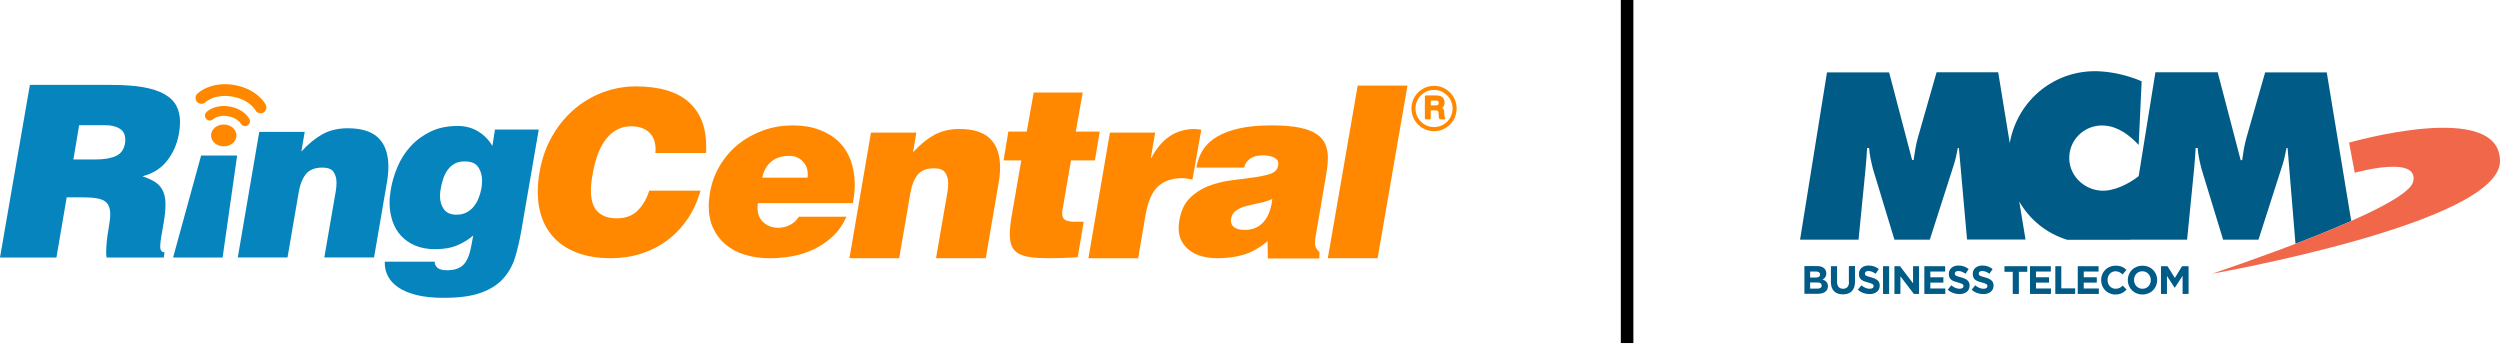 <?xml version="1.0" encoding="UTF-8"?>
<svg width="200px" height="28px" viewBox="0 0 200 28" version="1.1" xmlns="http://www.w3.org/2000/svg" xmlns:xlink="http://www.w3.org/1999/xlink">
    <title>Logo Copy 3</title>
    <defs>
        <filter color-interpolation-filters="auto" id="filter-1">
            <feColorMatrix in="SourceGraphic" type="matrix" values="0 0 0 0 1 0 0 0 0 1 0 0 0 0 1 0 0 0 1 0"></feColorMatrix>
        </filter>
    </defs>
    <g id="Screens" stroke="none" stroke-width="1" fill="none" fill-rule="evenodd">
        <g id="Logo-Copy-3" transform="translate(0, -10)" filter="url(#filter-1)">
            <g id="RingCentral-MCM-SidebySide-FullColor" transform="translate(0, 10)">
                <polygon id="Path" fill="#000000" points="129.666 27.443 129.666 0 130.67 0 130.67 27.443"></polygon>
                <g id="Group" transform="translate(0, 6.734)">
                    <path d="M5.337,9.053 L4.514,13.867 L0,13.867 L2.391,0.058 L8.895,0.058 C9.901,0.058 10.753,0.119 11.448,0.239 C12.143,0.363 12.71,0.547 13.15,0.797 C13.59,1.045 13.909,1.354 14.105,1.726 C14.305,2.098 14.404,2.537 14.404,3.049 C14.404,3.316 14.372,3.632 14.308,3.989 C14.168,4.781 13.859,5.489 13.379,6.11 C12.901,6.729 12.242,7.149 11.401,7.365 C11.682,7.468 11.934,7.574 12.157,7.683 C12.381,7.791 12.573,7.928 12.731,8.094 C12.89,8.261 13.015,8.466 13.104,8.709 C13.193,8.952 13.238,9.265 13.238,9.648 C13.238,10.046 13.193,10.504 13.104,11.027 C13.015,11.515 12.945,11.918 12.893,12.238 C12.842,12.558 12.817,12.806 12.817,12.986 C12.817,13.292 12.932,13.445 13.16,13.445 L13.104,13.867 L8.532,13.867 C8.505,13.739 8.493,13.592 8.493,13.426 C8.493,13.208 8.51,12.931 8.541,12.589 C8.572,12.253 8.627,11.872 8.703,11.451 C8.781,11.027 8.818,10.671 8.818,10.378 C8.818,9.892 8.667,9.551 8.368,9.35 C8.068,9.153 7.516,9.055 6.714,9.055 L5.337,9.055 L5.337,9.053 Z M5.873,6.023 L7.65,6.023 C8.351,6.023 8.899,5.926 9.294,5.736 C9.691,5.543 9.926,5.206 10.002,4.719 C10.016,4.655 10.021,4.561 10.021,4.431 C10.021,4.036 9.875,3.746 9.582,3.56 C9.29,3.376 8.906,3.282 8.434,3.282 L6.331,3.282 L5.873,6.023 Z" id="Shape" fill="#0684BD"></path>
                    <path d="M20.741,3.816 L24.377,3.816 L24.108,5.389 C24.668,4.775 25.237,4.314 25.81,3.997 C26.385,3.685 27.055,3.527 27.82,3.527 C28.941,3.527 29.764,3.791 30.287,4.314 C30.811,4.837 31.071,5.6 31.071,6.596 C31.071,6.993 31.033,7.407 30.957,7.841 L29.924,13.864 L25.944,13.864 L26.863,8.552 C26.901,8.321 26.921,8.099 26.921,7.88 C26.921,7.533 26.84,7.247 26.681,7.018 C26.522,6.787 26.225,6.673 25.792,6.673 C25.181,6.673 24.732,6.855 24.453,7.219 C24.171,7.583 23.98,8.092 23.88,8.744 L23,13.865 L19.022,13.865 L20.741,3.816 Z" id="Path" fill="#0684BD"></path>
                    <path d="M34.778,14.196 L34.778,14.254 C34.778,14.395 34.836,14.521 34.951,14.638 C35.091,14.804 35.365,14.885 35.773,14.885 C36.347,14.885 36.78,14.74 37.074,14.446 C37.367,14.153 37.577,13.648 37.705,12.93 L37.858,12.105 C37.524,12.399 37.115,12.656 36.624,12.873 C36.133,13.091 35.524,13.2 34.797,13.2 C34.199,13.2 33.671,13.102 33.219,12.911 C32.767,12.72 32.389,12.458 32.083,12.127 C31.776,11.793 31.546,11.397 31.393,10.937 C31.241,10.476 31.164,9.985 31.164,9.459 C31.164,9.294 31.175,9.126 31.194,8.961 C31.211,8.794 31.233,8.622 31.261,8.444 C31.362,7.83 31.544,7.216 31.806,6.602 C32.066,5.989 32.416,5.442 32.858,4.962 C33.297,4.481 33.826,4.094 34.445,3.793 C35.063,3.493 35.786,3.343 36.615,3.343 C37.228,3.343 37.774,3.488 38.25,3.778 C38.728,4.069 39.109,4.459 39.391,4.942 L39.599,3.629 L43.1,3.629 L41.704,11.724 C41.575,12.475 41.413,13.18 41.216,13.833 C41.018,14.484 40.702,15.054 40.268,15.54 C39.835,16.027 39.241,16.407 38.49,16.681 C37.738,16.955 36.743,17.092 35.506,17.092 C34.639,17.092 33.906,17.016 33.306,16.863 C32.708,16.71 32.222,16.505 31.853,16.25 C31.482,15.994 31.211,15.701 31.04,15.366 C30.87,15.035 30.782,14.69 30.782,14.331 L30.782,14.198 L34.778,14.198 L34.778,14.196 Z M37.151,6.179 C36.858,6.179 36.604,6.235 36.386,6.352 C36.169,6.47 35.984,6.629 35.83,6.835 C35.677,7.04 35.552,7.282 35.457,7.566 C35.361,7.85 35.286,8.15 35.238,8.47 C35.224,8.561 35.214,8.647 35.21,8.722 C35.202,8.8 35.199,8.878 35.199,8.953 C35.2,9.353 35.298,9.695 35.495,9.985 C35.693,10.278 36.014,10.428 36.462,10.44 L36.557,10.44 C36.839,10.44 37.088,10.381 37.314,10.264 C37.537,10.151 37.728,9.995 37.887,9.804 C38.046,9.611 38.177,9.39 38.278,9.139 C38.38,8.889 38.457,8.628 38.509,8.358 C38.545,8.152 38.567,7.939 38.567,7.721 C38.567,7.296 38.462,6.934 38.258,6.634 C38.056,6.332 37.699,6.181 37.19,6.181 L37.151,6.181 L37.151,6.179 Z" id="Shape" fill="#0684BD"></path>
                    <path d="M52.426,5.509 C52.426,5.462 52.431,5.42 52.437,5.381 C52.443,5.347 52.448,5.303 52.448,5.254 C52.448,4.65 52.275,4.183 51.931,3.858 C51.588,3.532 51.102,3.369 50.476,3.369 C49.715,3.369 49.069,3.685 48.539,4.32 C48.01,4.956 47.633,5.909 47.416,7.176 C47.369,7.419 47.333,7.652 47.309,7.875 C47.284,8.099 47.273,8.314 47.273,8.519 C47.273,8.834 47.306,9.125 47.371,9.389 C47.438,9.654 47.553,9.889 47.715,10.089 C47.877,10.287 48.092,10.445 48.357,10.559 C48.622,10.676 48.96,10.731 49.37,10.731 C50.056,10.731 50.608,10.52 51.025,10.098 C51.441,9.675 51.745,9.15 51.938,8.519 L56.043,8.519 C55.801,9.365 55.456,10.121 55.004,10.787 C54.552,11.451 54.015,12.018 53.393,12.481 C52.773,12.945 52.078,13.303 51.314,13.551 C50.547,13.798 49.737,13.923 48.88,13.923 C47.94,13.923 47.108,13.803 46.383,13.561 C45.661,13.319 45.048,12.969 44.547,12.51 C44.048,12.05 43.667,11.49 43.408,10.832 C43.148,10.173 43.02,9.428 43.02,8.591 C43.02,8.35 43.031,8.099 43.056,7.839 C43.079,7.58 43.117,7.312 43.165,7.032 C43.347,5.981 43.676,5.033 44.16,4.183 C44.643,3.336 45.227,2.618 45.916,2.026 C46.603,1.432 47.371,0.978 48.221,0.656 C49.074,0.338 49.951,0.177 50.854,0.177 C52.747,0.177 54.161,0.594 55.096,1.428 C56.029,2.262 56.496,3.443 56.496,4.964 L56.496,5.236 C56.496,5.322 56.488,5.411 56.479,5.507 L52.426,5.507 L52.426,5.509 Z" id="Path" fill="#FF8800"></path>
                    <path d="M60.64,9.514 C60.627,9.576 60.618,9.64 60.612,9.704 C60.604,9.768 60.603,9.832 60.603,9.896 C60.603,10.384 60.761,10.768 61.079,11.057 C61.4,11.346 61.794,11.488 62.265,11.488 C62.584,11.488 62.892,11.415 63.184,11.269 C63.476,11.121 63.718,10.904 63.909,10.607 L67.717,10.607 C67.436,11.233 67.07,11.757 66.617,12.18 C66.162,12.6 65.664,12.942 65.114,13.206 C64.565,13.465 63.988,13.653 63.383,13.762 C62.775,13.87 62.182,13.925 61.595,13.925 C60.88,13.925 60.222,13.836 59.624,13.654 C59.024,13.476 58.507,13.208 58.074,12.85 C57.64,12.494 57.303,12.055 57.06,11.535 C56.817,11.016 56.696,10.421 56.696,9.743 C56.696,9.576 56.706,9.406 56.725,9.233 C56.742,9.061 56.766,8.887 56.791,8.706 C56.931,7.889 57.205,7.143 57.613,6.473 C58.021,5.803 58.521,5.233 59.113,4.766 C59.707,4.299 60.37,3.938 61.103,3.682 C61.838,3.425 62.604,3.299 63.406,3.299 C64.21,3.299 64.922,3.413 65.54,3.644 C66.159,3.874 66.679,4.194 67.101,4.603 C67.52,5.012 67.841,5.512 68.056,6.099 C68.273,6.687 68.382,7.332 68.382,8.036 C68.382,8.472 68.33,8.962 68.229,9.514 L60.64,9.514 L60.64,9.514 Z M64.6,7.479 C64.612,7.415 64.618,7.319 64.618,7.191 C64.618,6.78 64.478,6.435 64.199,6.156 C63.917,5.875 63.567,5.734 63.146,5.734 C62.548,5.734 62.064,5.889 61.693,6.203 C61.322,6.517 61.087,6.941 60.984,7.479 L64.6,7.479 L64.6,7.479 Z" id="Shape" fill="#FF8800"></path>
                    <path d="M69.678,3.874 L73.31,3.874 L73.043,5.447 C73.605,4.833 74.172,4.372 74.747,4.055 C75.32,3.743 75.99,3.585 76.753,3.585 C77.876,3.585 78.699,3.849 79.222,4.372 C79.744,4.895 80.007,5.657 80.007,6.654 C80.007,7.051 79.967,7.465 79.89,7.899 L78.861,13.922 L74.881,13.922 L75.8,8.609 C75.837,8.378 75.856,8.157 75.856,7.938 C75.856,7.591 75.776,7.305 75.616,7.076 C75.457,6.845 75.161,6.73 74.728,6.73 C74.116,6.73 73.667,6.913 73.387,7.277 C73.106,7.641 72.916,8.15 72.814,8.802 L71.934,13.923 L67.955,13.923 L69.678,3.874 Z" id="Path" fill="#FF8800"></path>
                    <path d="M86.216,13.848 C85.768,13.872 85.357,13.892 84.979,13.906 C84.606,13.918 84.257,13.923 83.937,13.923 C83.338,13.923 82.835,13.895 82.428,13.837 C82.018,13.781 81.694,13.676 81.451,13.529 C81.21,13.384 81.039,13.186 80.936,12.944 C80.833,12.703 80.783,12.394 80.783,12.025 C80.783,11.796 80.8,11.535 80.831,11.248 C80.864,10.96 80.909,10.642 80.975,10.298 L81.702,6.099 L80.285,6.099 L80.668,3.796 L82.14,3.796 L82.696,0.669 L86.617,0.669 L86.062,3.796 L87.975,3.796 L87.592,6.099 L85.679,6.099 L85.05,9.759 C85.023,9.876 85.006,9.978 84.992,10.073 C84.978,10.171 84.972,10.257 84.972,10.334 C84.972,10.577 85.05,10.751 85.202,10.856 C85.358,10.957 85.643,11.007 86.064,11.007 L86.695,11.007 L86.216,13.848 Z" id="Path" fill="#FF8800"></path>
                    <path d="M88.794,3.874 L92.412,3.874 L92.066,5.907 L92.106,5.907 C92.907,4.36 94.067,3.586 95.586,3.586 C95.675,3.586 95.761,3.594 95.845,3.607 C95.926,3.619 96.014,3.633 96.103,3.646 L95.395,7.635 C95.268,7.608 95.136,7.583 95.004,7.557 C94.868,7.533 94.731,7.519 94.591,7.519 C93.775,7.519 93.128,7.738 92.65,8.172 C92.172,8.606 91.837,9.37 91.645,10.454 L91.052,13.926 L87.072,13.926 L88.794,3.874 Z" id="Path" fill="#FF8800"></path>
                    <path d="M101.428,13.945 L101.406,12.563 C100.756,13.097 100.115,13.459 99.482,13.645 C98.853,13.829 98.161,13.923 97.407,13.923 C96.987,13.923 96.585,13.876 96.203,13.781 C95.822,13.684 95.488,13.536 95.209,13.328 C94.927,13.123 94.705,12.873 94.538,12.569 C94.374,12.271 94.29,11.908 94.29,11.485 C94.29,11.307 94.309,11.11 94.349,10.893 C94.476,10.137 94.753,9.547 95.18,9.117 C95.606,8.689 96.105,8.367 96.672,8.15 C97.236,7.932 97.839,7.782 98.47,7.697 C99.1,7.615 99.688,7.538 100.23,7.468 C100.772,7.396 101.233,7.302 101.607,7.18 C101.982,7.057 102.199,6.838 102.247,6.518 C102.247,6.493 102.252,6.47 102.258,6.452 C102.264,6.432 102.267,6.412 102.267,6.385 C102.269,6.231 102.222,6.109 102.134,6.02 C102.045,5.932 101.939,5.864 101.817,5.818 C101.697,5.773 101.568,5.743 101.426,5.723 C101.286,5.703 101.171,5.695 101.082,5.695 C100.939,5.695 100.792,5.704 100.633,5.723 C100.475,5.743 100.323,5.789 100.183,5.859 C100.043,5.929 99.914,6.028 99.792,6.156 C99.671,6.285 99.583,6.457 99.533,6.674 L95.708,6.674 C95.797,6.135 95.976,5.659 96.244,5.244 C96.511,4.828 96.892,4.475 97.381,4.189 C97.873,3.902 98.474,3.68 99.188,3.527 C99.903,3.371 100.759,3.297 101.752,3.297 C102.658,3.297 103.401,3.358 103.979,3.48 C104.562,3.6 105.017,3.777 105.349,4.008 C105.68,4.236 105.911,4.513 106.037,4.831 C106.163,5.15 106.23,5.511 106.23,5.907 C106.23,6.148 106.213,6.399 106.18,6.652 C106.148,6.909 106.106,7.177 106.056,7.46 L105.252,12.158 C105.216,12.375 105.196,12.555 105.196,12.694 C105.196,12.836 105.221,12.961 105.272,13.069 C105.324,13.176 105.42,13.303 105.559,13.444 L105.545,13.943 L101.428,13.943 L101.428,13.945 Z M99.588,11.658 C99.931,11.658 100.234,11.597 100.496,11.469 C100.758,11.341 100.978,11.165 101.154,10.94 C101.334,10.716 101.471,10.454 101.576,10.153 C101.679,9.854 101.747,9.531 101.786,9.186 C101.429,9.339 101.068,9.45 100.705,9.523 C100.342,9.593 100.002,9.67 99.691,9.753 C99.378,9.836 99.108,9.953 98.887,10.107 C98.663,10.26 98.526,10.496 98.474,10.818 L98.474,10.93 C98.474,11.151 98.566,11.326 98.752,11.458 C98.94,11.594 99.217,11.658 99.588,11.658 Z" id="Shape" fill="#FF8800"></path>
                    <polygon id="Path" fill="#FF8800" points="106.226 13.923 108.615 0.114 112.597 0.114 110.207 13.923"></polygon>
                    <polygon id="Path" fill="#0684BD" points="13.847 13.867 16.088 5.711 18.97 5.711 17.808 13.867"></polygon>
                    <path d="M20.422,2.07 C20.42,2.07 20.422,2.07 20.413,2.056 C20.403,2.039 20.385,2.007 20.357,1.97 C20.299,1.892 20.205,1.782 20.068,1.659 C19.79,1.417 19.338,1.133 18.604,0.998 C18.243,0.933 17.934,0.93 17.668,0.958 C17.025,1.025 16.634,1.286 16.496,1.393 C16.448,1.426 16.442,1.436 16.442,1.436 C16.26,1.62 15.961,1.618 15.778,1.434 C15.595,1.251 15.595,0.951 15.778,0.769 C15.825,0.723 16.425,0.142 17.57,0.022 C17.922,-0.015 18.325,-0.009 18.772,0.072 C20.592,0.397 21.229,1.572 21.262,1.648 C21.378,1.881 21.285,2.163 21.053,2.284 C21.001,2.309 20.947,2.324 20.891,2.331 C20.701,2.345 20.511,2.249 20.422,2.07 Z" id="Path" fill="#FF8800"></path>
                    <path d="M19.252,3.141 C19.251,3.143 19.252,3.14 19.224,3.097 C19.193,3.06 19.145,2.998 19.068,2.932 C18.917,2.801 18.668,2.641 18.252,2.563 C18.048,2.526 17.874,2.524 17.727,2.54 C17.369,2.577 17.157,2.721 17.085,2.776 C17.065,2.791 17.067,2.793 17.067,2.793 C16.914,2.946 16.666,2.946 16.512,2.793 C16.359,2.638 16.359,2.391 16.512,2.237 C16.549,2.198 16.93,1.834 17.646,1.759 C17.866,1.737 18.115,1.742 18.391,1.79 C19.52,1.992 19.928,2.726 19.955,2.788 C20.051,2.98 19.973,3.218 19.779,3.315 C19.735,3.338 19.69,3.352 19.643,3.355 C19.486,3.372 19.325,3.291 19.252,3.141 Z" id="Path" fill="#FF8800"></path>
                    <path d="M18.917,4.105 C18.914,4.589 18.458,4.978 17.897,4.975 C17.335,4.972 16.881,4.578 16.883,4.097 C16.884,3.613 17.341,3.224 17.905,3.226 C18.465,3.227 18.92,3.625 18.917,4.105 Z" id="Path" fill="#FF8800"></path>
                    <path d="M114.723,0.133 C113.726,0.133 112.916,0.947 112.916,1.946 C112.916,2.948 113.726,3.761 114.723,3.761 C115.72,3.761 116.532,2.948 116.532,1.946 C116.532,0.947 115.721,0.133 114.723,0.133 Z M114.723,3.433 C113.905,3.433 113.24,2.766 113.24,1.946 C113.24,1.128 113.905,0.459 114.723,0.459 C115.541,0.459 116.206,1.128 116.206,1.946 C116.208,2.768 115.541,3.433 114.723,3.433 Z M115.56,2.541 C115.546,2.463 115.538,2.374 115.538,2.274 C115.538,2.196 115.527,2.129 115.507,2.073 C115.486,2.02 115.46,1.971 115.425,1.935 C115.41,1.918 115.396,1.904 115.379,1.892 C115.393,1.881 115.407,1.867 115.419,1.853 C115.458,1.812 115.492,1.76 115.522,1.696 C115.552,1.631 115.566,1.553 115.566,1.456 C115.566,1.284 115.508,1.145 115.393,1.045 C115.282,0.948 115.119,0.9 114.905,0.9 L114.07,0.9 C114.025,0.9 113.989,0.936 113.989,0.981 L113.989,2.737 C113.989,2.782 114.025,2.818 114.07,2.818 L114.377,2.818 C114.422,2.818 114.458,2.78 114.458,2.737 L114.458,2.095 L114.829,2.095 C114.888,2.095 114.937,2.103 114.971,2.117 C115,2.128 115.024,2.145 115.041,2.171 C115.059,2.201 115.074,2.238 115.081,2.285 C115.091,2.338 115.095,2.406 115.095,2.479 C115.095,2.523 115.097,2.571 115.102,2.618 C115.106,2.677 115.125,2.732 115.153,2.78 C115.167,2.804 115.193,2.819 115.221,2.819 L115.55,2.819 C115.583,2.819 115.613,2.799 115.625,2.769 C115.639,2.74 115.633,2.705 115.609,2.682 C115.599,2.67 115.575,2.632 115.56,2.541 Z M114.458,1.315 L114.874,1.315 C114.908,1.315 114.943,1.317 114.975,1.323 C115,1.328 115.022,1.336 115.041,1.348 C115.056,1.361 115.071,1.376 115.08,1.398 C115.091,1.422 115.097,1.457 115.097,1.5 C115.097,1.57 115.081,1.62 115.049,1.65 C115.013,1.681 114.957,1.698 114.88,1.698 L114.46,1.698 L114.46,1.315 L114.458,1.315 Z" id="Shape" fill="#FF8800" fill-rule="nonzero"></path>
                </g>
                <path d="M186.14,5.793 L181.211,5.793 L179.71,11.041 C179.547,11.609 179.46,12.233 179.373,12.812 L179.253,12.812 L177.415,5.782 L172.432,5.782 L171.094,14.091 C170.267,14.736 169.081,15.327 168.048,15.25 C166.601,15.141 165.437,13.916 165.546,12.451 C165.654,10.997 166.916,9.937 168.363,10.046 C169.451,10.122 170.376,10.822 171.094,11.598 L171.333,6.503 C170.343,6.077 169.223,5.793 168.135,5.716 C164.501,5.443 161.401,7.947 160.78,11.445 L159.856,5.782 L154.927,5.782 L153.426,11.03 C153.263,11.598 153.176,12.222 153.089,12.801 L152.969,12.801 L151.13,5.793 L146.159,5.793 L144.005,19.175 L148.683,19.175 L149.248,13.457 C149.303,12.921 149.335,12.375 149.368,11.839 L149.531,11.839 C149.564,12.408 149.694,12.943 149.836,13.512 L151.555,19.175 L154.384,19.175 L156.309,13.173 C156.45,12.746 156.537,12.287 156.624,11.839 L156.712,11.839 L157.364,19.165 L162.042,19.165 L161.542,16.125 C162.369,17.568 163.718,18.673 165.382,19.186 L170.408,19.186 L170.408,19.175 L174.967,19.175 L175.533,13.457 C175.587,12.921 175.62,12.375 175.652,11.839 L175.815,11.839 C175.848,12.408 175.979,12.943 176.12,13.512 L177.85,19.175 L180.678,19.175 L182.604,13.173 C182.745,12.746 182.833,12.287 182.92,11.839 L183.007,11.839 L183.638,19.503 C185.128,18.935 186.695,18.301 188.098,17.678 L186.14,5.793 Z" id="Path" fill="#005B87" fill-rule="nonzero"></path>
                <path d="M145.81,22.357 C145.974,22.27 146.104,22.128 146.104,21.876 L146.104,21.865 C146.104,21.712 146.05,21.592 145.952,21.482 C145.822,21.351 145.626,21.286 145.375,21.286 L144.353,21.286 L144.353,23.505 L145.408,23.505 C145.908,23.505 146.235,23.297 146.235,22.893 L146.235,22.882 C146.224,22.598 146.061,22.456 145.81,22.357 Z M144.81,21.723 L145.288,21.723 C145.495,21.723 145.604,21.81 145.604,21.953 L145.604,21.964 C145.604,22.128 145.462,22.204 145.256,22.204 L144.81,22.204 L144.81,21.723 Z M145.734,22.849 C145.734,23.013 145.604,23.09 145.386,23.09 L144.81,23.09 L144.81,22.598 L145.375,22.598 C145.626,22.598 145.734,22.685 145.734,22.849 Z" id="Shape" fill="#005B87" fill-rule="nonzero"></path>
                <path d="M147.921,22.565 C147.921,22.915 147.736,23.101 147.442,23.101 C147.149,23.101 146.964,22.915 146.964,22.554 L146.964,21.297 L146.474,21.297 L146.474,22.565 C146.474,23.221 146.833,23.549 147.432,23.549 C148.03,23.549 148.4,23.221 148.4,22.543 L148.4,21.286 L147.91,21.286 L147.91,22.565 L147.921,22.565 Z" id="Path" fill="#005B87" fill-rule="nonzero"></path>
                <path d="M149.673,22.182 C149.292,22.084 149.194,22.04 149.194,21.887 L149.194,21.876 C149.194,21.767 149.292,21.679 149.477,21.679 C149.662,21.679 149.858,21.767 150.054,21.898 L150.304,21.526 C150.075,21.34 149.803,21.242 149.488,21.242 C149.031,21.242 148.715,21.504 148.715,21.909 L148.715,21.92 C148.715,22.357 148.998,22.488 149.444,22.598 C149.814,22.696 149.89,22.762 149.89,22.882 L149.89,22.893 C149.89,23.024 149.771,23.101 149.575,23.101 C149.325,23.101 149.118,22.991 148.911,22.827 L148.628,23.177 C148.889,23.418 149.227,23.527 149.564,23.527 C150.043,23.527 150.38,23.276 150.38,22.838 L150.38,22.827 C150.369,22.466 150.119,22.302 149.673,22.182 Z" id="Path" fill="#005B87" fill-rule="nonzero"></path>
                <polygon id="Path" fill="#005B87" fill-rule="nonzero" points="151.13 21.297 150.641 21.297 150.641 23.516 151.13 23.516"></polygon>
                <polygon id="Path" fill="#005B87" fill-rule="nonzero" points="153.045 22.663 152.001 21.297 151.555 21.297 151.555 23.516 152.034 23.516 152.034 22.106 153.11 23.516 153.524 23.516 153.524 21.297 153.045 21.297"></polygon>
                <polygon id="Path" fill="#005B87" fill-rule="nonzero" points="154.427 22.609 155.471 22.609 155.471 22.182 154.427 22.182 154.427 21.723 155.613 21.723 155.613 21.297 153.948 21.297 153.948 23.516 155.624 23.516 155.624 23.079 154.427 23.079"></polygon>
                <path d="M156.864,22.182 C156.483,22.084 156.385,22.04 156.385,21.887 L156.385,21.876 C156.385,21.767 156.483,21.679 156.668,21.679 C156.853,21.679 157.049,21.767 157.245,21.898 L157.495,21.526 C157.266,21.34 156.994,21.242 156.679,21.242 C156.222,21.242 155.907,21.504 155.907,21.909 L155.907,21.92 C155.907,22.357 156.189,22.488 156.635,22.598 C157.005,22.696 157.081,22.762 157.081,22.882 L157.081,22.893 C157.081,23.024 156.962,23.101 156.766,23.101 C156.516,23.101 156.309,22.991 156.102,22.827 L155.819,23.177 C156.081,23.418 156.418,23.527 156.755,23.527 C157.234,23.527 157.571,23.276 157.571,22.838 L157.571,22.827 C157.56,22.466 157.31,22.302 156.864,22.182 Z" id="Path" fill="#005B87" fill-rule="nonzero"></path>
                <path d="M158.779,22.182 C158.398,22.084 158.3,22.04 158.3,21.887 L158.3,21.876 C158.3,21.767 158.398,21.679 158.583,21.679 C158.768,21.679 158.964,21.767 159.159,21.898 L159.41,21.526 C159.181,21.34 158.909,21.242 158.594,21.242 C158.137,21.242 157.821,21.504 157.821,21.909 L157.821,21.92 C157.821,22.357 158.104,22.488 158.55,22.598 C158.92,22.696 158.996,22.762 158.996,22.882 L158.996,22.893 C158.996,23.024 158.877,23.101 158.681,23.101 C158.431,23.101 158.224,22.991 158.017,22.827 L157.734,23.177 C157.995,23.418 158.332,23.527 158.67,23.527 C159.149,23.527 159.486,23.276 159.486,22.838 L159.486,22.827 C159.475,22.466 159.225,22.302 158.779,22.182 Z" id="Path" fill="#005B87" fill-rule="nonzero"></path>
                <polygon id="Path" fill="#005B87" fill-rule="nonzero" points="160.356 21.745 161.02 21.745 161.02 23.516 161.509 23.516 161.509 21.745 162.184 21.745 162.184 21.297 160.356 21.297"></polygon>
                <polygon id="Path" fill="#005B87" fill-rule="nonzero" points="162.88 22.609 163.924 22.609 163.924 22.182 162.88 22.182 162.88 21.723 164.066 21.723 164.066 21.297 162.401 21.297 162.401 23.516 164.077 23.516 164.077 23.079 162.88 23.079"></polygon>
                <polygon id="Path" fill="#005B87" fill-rule="nonzero" points="164.904 21.297 164.425 21.297 164.425 23.516 166.013 23.516 166.013 23.068 164.904 23.068"></polygon>
                <polygon id="Path" fill="#005B87" fill-rule="nonzero" points="166.699 22.609 167.743 22.609 167.743 22.182 166.699 22.182 166.699 21.723 167.884 21.723 167.884 21.297 166.22 21.297 166.22 23.516 167.906 23.516 167.906 23.079 166.699 23.079"></polygon>
                <path d="M169.244,23.101 C168.864,23.101 168.603,22.784 168.603,22.401 L168.603,22.39 C168.603,22.007 168.874,21.701 169.244,21.701 C169.462,21.701 169.636,21.8 169.81,21.953 L170.115,21.592 C169.908,21.384 169.658,21.253 169.244,21.253 C168.57,21.253 168.091,21.767 168.091,22.401 L168.091,22.412 C168.091,23.046 168.57,23.56 169.223,23.56 C169.647,23.56 169.897,23.407 170.126,23.166 L169.821,22.849 C169.658,23.002 169.506,23.101 169.244,23.101 Z" id="Path" fill="#005B87" fill-rule="nonzero"></path>
                <path d="M171.398,21.253 C170.713,21.253 170.224,21.767 170.224,22.401 L170.224,22.412 C170.224,23.046 170.713,23.56 171.398,23.56 C172.084,23.56 172.573,23.046 172.573,22.412 L172.573,22.401 C172.573,21.767 172.084,21.253 171.398,21.253 Z M172.062,22.412 C172.062,22.794 171.79,23.101 171.398,23.101 C171.007,23.101 170.724,22.784 170.724,22.401 L170.724,22.39 C170.724,22.007 170.996,21.701 171.388,21.701 C171.779,21.701 172.062,22.018 172.062,22.412 Z" id="Shape" fill="#005B87" fill-rule="nonzero"></path>
                <polygon id="Path" fill="#005B87" fill-rule="nonzero" points="173.988 22.237 173.4 21.297 172.878 21.297 172.878 23.516 173.357 23.516 173.357 22.073 173.966 23.013 173.988 23.013 174.608 22.062 174.608 23.516 175.086 23.516 175.086 21.297 174.564 21.297"></polygon>
                <path d="M188.381,13.818 C188.381,13.818 193.592,12.353 193.048,14.551 C192.504,16.759 176.958,21.898 176.958,21.898 C176.958,21.898 200,17.852 200,12.889 C200,7.925 187.924,11.413 187.924,11.413" id="Path" fill="#F0674A" fill-rule="nonzero"></path>
            </g>
        </g>
    </g>
</svg>